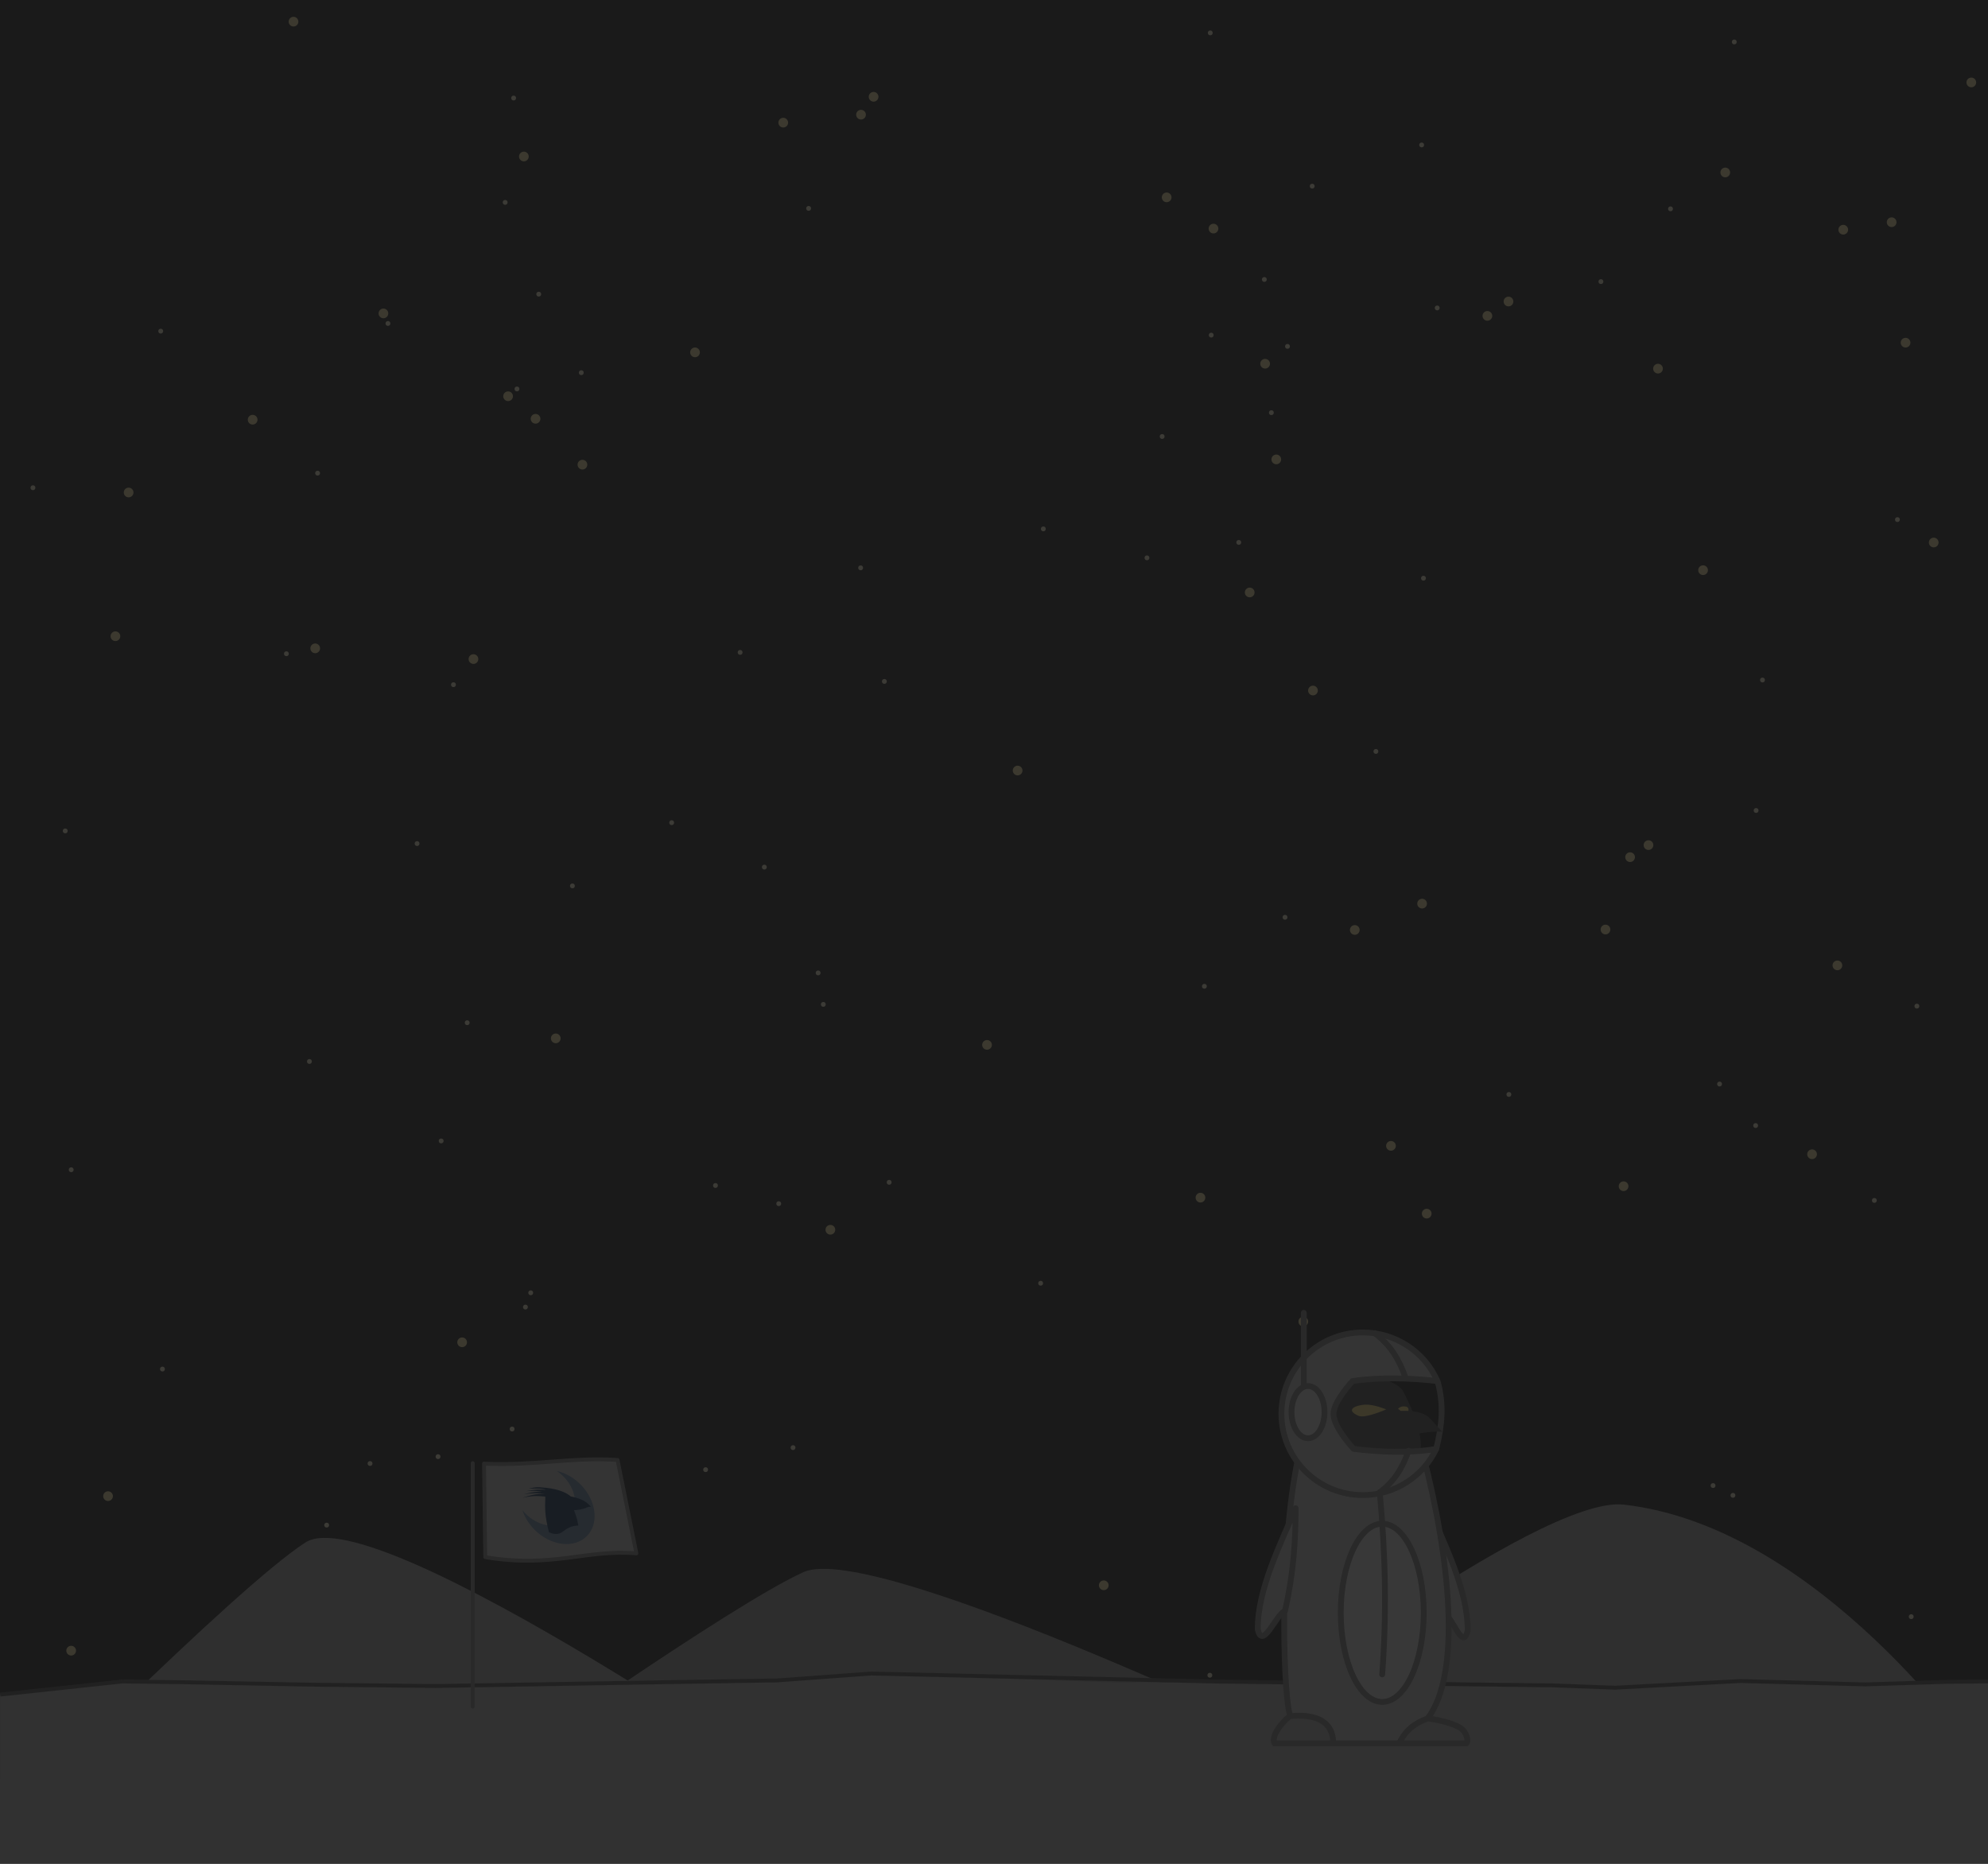 <?xml version="1.0" encoding="UTF-8" standalone="no"?>
<svg
   sodipodi:docname="moon-penguin-01.svg"
   inkscape:version="1.3-dev (9bb0dc3846, 2022-07-20)"
   id="svg8"
   version="1.1"
   viewBox="0 0 2048 1920"
   height="1920"
   width="2048"
   inkscape:export-filename="../../../../../mnt/work/website/soviet-leftovers/star-logo-01.png"
   inkscape:export-xdpi="96"
   inkscape:export-ydpi="96"
   xml:space="preserve"
   xmlns:inkscape="http://www.inkscape.org/namespaces/inkscape"
   xmlns:sodipodi="http://sodipodi.sourceforge.net/DTD/sodipodi-0.dtd"
   xmlns="http://www.w3.org/2000/svg"
   xmlns:svg="http://www.w3.org/2000/svg"
   xmlns:rdf="http://www.w3.org/1999/02/22-rdf-syntax-ns#"
   xmlns:cc="http://creativecommons.org/ns#"
   xmlns:dc="http://purl.org/dc/elements/1.1/"><defs
     id="defs2"><inkscape:path-effect
       effect="spiro"
       id="path-effect7"
       is_visible="true"
       lpeversion="1" /><inkscape:path-effect
       effect="powerstroke"
       id="path-effect85217"
       is_visible="true"
       lpeversion="1"
       offset_points="4,2.597"
       not_jump="false"
       sort_points="true"
       interpolator_type="CubicBezierJohan"
       interpolator_beta="0.2"
       start_linecap_type="zerowidth"
       linejoin_type="extrp_arc"
       miter_limit="4"
       scale_width="1"
       end_linecap_type="zerowidth" /><inkscape:path-effect
       effect="powerstroke"
       id="path-effect85213"
       is_visible="true"
       lpeversion="1"
       offset_points="4,2.597"
       not_jump="false"
       sort_points="true"
       interpolator_type="CubicBezierJohan"
       interpolator_beta="0.2"
       start_linecap_type="zerowidth"
       linejoin_type="extrp_arc"
       miter_limit="4"
       scale_width="1"
       end_linecap_type="zerowidth" /><inkscape:path-effect
       effect="powerstroke"
       id="path-effect85209"
       is_visible="true"
       lpeversion="1"
       offset_points="5,2.597"
       not_jump="false"
       sort_points="true"
       interpolator_type="CubicBezierJohan"
       interpolator_beta="0.2"
       start_linecap_type="zerowidth"
       linejoin_type="extrp_arc"
       miter_limit="4"
       scale_width="1"
       end_linecap_type="zerowidth" /><inkscape:path-effect
       effect="powerstroke"
       id="path-effect85200"
       is_visible="true"
       lpeversion="1"
       offset_points="0.779,-2.597"
       not_jump="false"
       sort_points="true"
       interpolator_type="CubicBezierJohan"
       interpolator_beta="0.2"
       start_linecap_type="zerowidth"
       linejoin_type="extrp_arc"
       miter_limit="4"
       scale_width="1"
       end_linecap_type="zerowidth" /><inkscape:path-effect
       effect="powerstroke"
       id="path-effect85196"
       is_visible="true"
       lpeversion="1"
       offset_points="0,18.868"
       not_jump="false"
       sort_points="true"
       interpolator_type="CubicBezierJohan"
       interpolator_beta="0.2"
       start_linecap_type="zerowidth"
       linejoin_type="extrp_arc"
       miter_limit="4"
       scale_width="1"
       end_linecap_type="zerowidth" /></defs><sodipodi:namedview
     inkscape:window-maximized="1"
     inkscape:window-y="1"
     inkscape:window-x="37"
     inkscape:window-height="1046"
     inkscape:window-width="2523"
     showborder="false"
     units="px"
     showgrid="false"
     inkscape:document-rotation="0"
     inkscape:current-layer="layer2"
     inkscape:document-units="px"
     inkscape:cy="1499.6631"
     inkscape:cx="1351.8647"
     inkscape:zoom="2.905986"
     inkscape:pageshadow="0"
     inkscape:pageopacity="0.0"
     borderopacity="1.0"
     bordercolor="#666666"
     pagecolor="#ffffff"
     id="base"
     inkscape:showpageshadow="0"
     inkscape:pagecheckerboard="1"
     inkscape:deskcolor="#d1d1d1"
     showguides="true"
     inkscape:lockguides="false" /><g
     id="layer1"
     inkscape:groupmode="layer"
     inkscape:label="Layer 1"
     transform="translate(531.085,884.589)"
     style="display:inline"
     sodipodi:insensitive="true"><rect
       style="fill:#1a1a1a;stroke-width:8;paint-order:stroke fill markers"
       id="rect1"
       width="1920"
       height="2048"
       x="-884.589"
       y="-1516.928"
       transform="rotate(90)" /><circle
       style="fill:#fff6d5;stroke-width:8;paint-order:stroke fill markers"
       id="use119"
       cx="-669.466"
       cy="-1189.848"
       r="2.5"
       transform="rotate(90)" /><circle
       style="fill:#fff6d5;stroke-width:8;paint-order:stroke fill markers"
       id="use122"
       cx="-841.379"
       cy="-1255.529"
       r="2.5"
       transform="rotate(90)" /><circle
       style="fill:#fff6d5;stroke-width:8;paint-order:stroke fill markers"
       id="use123"
       cx="60.356"
       cy="-792.72"
       r="2.5"
       transform="rotate(90)" /><circle
       style="fill:#fff6d5;stroke-width:8;paint-order:stroke fill markers"
       id="use124"
       cx="-110.499"
       cy="-886.343"
       r="2.5"
       transform="rotate(90)" /><circle
       style="fill:#fff6d5;stroke-width:8;paint-order:stroke fill markers"
       id="use125"
       cx="150.076"
       cy="-317.08"
       r="2.5"
       transform="rotate(90)" /><circle
       style="fill:#fff6d5;stroke-width:8;paint-order:stroke fill markers"
       id="use126"
       cx="437.344"
       cy="-540.961"
       r="2.5"
       transform="rotate(90)" /><circle
       style="fill:#fff6d5;stroke-width:8;paint-order:stroke fill markers"
       id="use127"
       cx="131.441"
       cy="-709.646"
       r="2.5"
       transform="rotate(90)" /><circle
       style="fill:#fff6d5;stroke-width:8;paint-order:stroke fill markers"
       id="use128"
       cx="333.377"
       cy="-384.912"
       r="2.5"
       transform="rotate(90)" /><circle
       style="fill:#fff6d5;stroke-width:8;paint-order:stroke fill markers"
       id="use129"
       cx="117.651"
       cy="-311.747"
       r="2.5"
       transform="rotate(90)" /><circle
       style="fill:#fff6d5;stroke-width:8;paint-order:stroke fill markers"
       id="use130"
       cx="355.375"
       cy="-271.156"
       r="2.5"
       transform="rotate(90)" /><circle
       style="fill:#fff6d5;stroke-width:8;paint-order:stroke fill markers"
       id="use131"
       cx="606.681"
       cy="-285.88"
       r="2.5"
       transform="rotate(90)" /><circle
       style="fill:#fff6d5;stroke-width:8;paint-order:stroke fill markers"
       id="use132"
       cx="932.956"
       cy="7.665"
       r="2.5"
       transform="rotate(90)" /><circle
       style="fill:#fff6d5;stroke-width:8;paint-order:stroke fill markers"
       id="use133"
       cx="925.69"
       cy="89.925"
       r="2.5"
       transform="rotate(90)" /><circle
       style="fill:#fff6d5;stroke-width:8;paint-order:stroke fill markers"
       id="use136"
       cx="1027.281"
       cy="215.684"
       r="2.5"
       transform="rotate(90)" /><circle
       style="fill:#fff6d5;stroke-width:8;paint-order:stroke fill markers"
       id="use138"
       cx="780.829"
       cy="-1437.826"
       r="2.5"
       transform="rotate(90)" /><circle
       style="fill:#fff6d5;stroke-width:8;paint-order:stroke fill markers"
       id="use139"
       cx="242.851"
       cy="-1023.336"
       r="2.5"
       transform="rotate(90)" /><circle
       style="fill:#fff6d5;stroke-width:8;paint-order:stroke fill markers"
       id="use140"
       cx="638.138"
       cy="-922.352"
       r="2.5"
       transform="rotate(90)" /><circle
       style="fill:#fff6d5;stroke-width:8;paint-order:stroke fill markers"
       id="use141"
       cx="-309.921"
       cy="-650.491"
       r="2.5"
       transform="rotate(90)" /><circle
       style="fill:#fff6d5;stroke-width:8;paint-order:stroke fill markers"
       id="use142"
       cx="-500.669"
       cy="-67.74"
       r="2.5"
       transform="rotate(90)" /><circle
       style="fill:#fff6d5;stroke-width:8;paint-order:stroke fill markers"
       id="use143"
       cx="-676.111"
       cy="10.684"
       r="2.5"
       transform="rotate(90)" /><circle
       style="fill:#fff6d5;stroke-width:8;paint-order:stroke fill markers"
       id="use144"
       cx="-182.619"
       cy="-379.98"
       r="2.5"
       transform="rotate(90)" /><circle
       style="fill:#fff6d5;stroke-width:8;paint-order:stroke fill markers"
       id="use145"
       cx="-212.513"
       cy="-231.385"
       r="2.5"
       transform="rotate(90)" /><circle
       style="fill:#fff6d5;stroke-width:8;paint-order:stroke fill markers"
       id="use146"
       cx="-581.575"
       cy="-23.926"
       r="2.5"
       transform="rotate(90)" /><circle
       style="fill:#fff6d5;stroke-width:8;paint-order:stroke fill markers"
       id="use147"
       cx="-783.595"
       cy="1.946"
       r="2.5"
       transform="rotate(90)" /><circle
       style="fill:#fff6d5;stroke-width:8;paint-order:stroke fill markers"
       id="use148"
       cx="-483.907"
       cy="-1.494"
       r="2.5"
       transform="rotate(90)" /><circle
       style="fill:#fff6d5;stroke-width:8;paint-order:stroke fill markers"
       id="use149"
       cx="-543.465"
       cy="365.506"
       r="2.5"
       transform="rotate(90)" /><circle
       style="fill:#fff6d5;stroke-width:8;paint-order:stroke fill markers"
       id="use150"
       cx="-551.377"
       cy="131.41"
       r="2.5"
       transform="rotate(90)" /><circle
       style="fill:#fff6d5;stroke-width:8;paint-order:stroke fill markers"
       id="use152"
       cx="-850.71"
       cy="-715.703"
       r="2.5"
       transform="rotate(90)" /><circle
       style="fill:#fff6d5;stroke-width:8;paint-order:stroke fill markers"
       id="use153"
       cx="-735.263"
       cy="-933.488"
       r="2.5"
       transform="rotate(90)" /><circle
       style="fill:#fff6d5;stroke-width:8;paint-order:stroke fill markers"
       id="use154"
       cx="-434.933"
       cy="-666.14"
       r="2.5"
       transform="rotate(90)" /><circle
       style="fill:#fff6d5;stroke-width:8;paint-order:stroke fill markers"
       id="use155"
       cx="-567.36"
       cy="-949.497"
       r="2.5"
       transform="rotate(90)" /><circle
       style="fill:#fff6d5;stroke-width:8;paint-order:stroke fill markers"
       id="use156"
       cx="-594.484"
       cy="-1118.152"
       r="2.5"
       transform="rotate(90)" /><circle
       style="fill:#fff6d5;stroke-width:8;paint-order:stroke fill markers"
       id="use157"
       cx="-325.836"
       cy="-745.071"
       r="2.5"
       transform="rotate(90)" /><circle
       style="fill:#fff6d5;stroke-width:8;paint-order:stroke fill markers"
       id="use158"
       cx="-596.691"
       cy="-771.413"
       r="2.5"
       transform="rotate(90)" /><circle
       style="fill:#fff6d5;stroke-width:8;paint-order:stroke fill markers"
       id="use159"
       cx="-339.752"
       cy="-543.743"
       r="2.5"
       transform="rotate(90)" /><circle
       style="fill:#fff6d5;stroke-width:8;paint-order:stroke fill markers"
       id="use160"
       cx="-299.619"
       cy="-355.533"
       r="2.5"
       transform="rotate(90)" /><circle
       style="fill:#fff6d5;stroke-width:8;paint-order:stroke fill markers"
       id="use161"
       cx="-459.479"
       cy="-778.65"
       r="2.5"
       transform="rotate(90)" /><circle
       style="fill:#fff6d5;stroke-width:8;paint-order:stroke fill markers"
       id="use162"
       cx="-692.823"
       cy="-820.722"
       r="2.5"
       transform="rotate(90)" /><circle
       style="fill:#fff6d5;stroke-width:8;paint-order:stroke fill markers"
       id="use163"
       cx="-527.778"
       cy="-795.269"
       r="2.5"
       transform="rotate(90)" /><circle
       style="fill:#fff6d5;stroke-width:8;paint-order:stroke fill markers"
       id="use164"
       cx="-669.923"
       cy="-301.954"
       r="2.5"
       transform="rotate(90)" /><circle
       style="fill:#fff6d5;stroke-width:8;paint-order:stroke fill markers"
       id="use165"
       cx="-539.354"
       cy="-716.699"
       r="2.5"
       transform="rotate(90)" /><circle
       style="fill:#fff6d5;stroke-width:8;paint-order:stroke fill markers"
       id="use166"
       cx="-184.07"
       cy="-1284.586"
       r="2.5"
       transform="rotate(90)" /><circle
       style="fill:#fff6d5;stroke-width:8;paint-order:stroke fill markers"
       id="use167"
       cx="-349.332"
       cy="-1423.611"
       r="2.5"
       transform="rotate(90)" /><circle
       style="fill:#fff6d5;stroke-width:8;paint-order:stroke fill markers"
       id="use168"
       cx="-288.952"
       cy="-935.334"
       r="2.5"
       transform="rotate(90)" /><circle
       style="fill:#fff6d5;stroke-width:8;paint-order:stroke fill markers"
       id="use170"
       cx="-49.665"
       cy="-1278.031"
       r="2.5"
       transform="rotate(90)" /><circle
       style="fill:#fff6d5;stroke-width:8;paint-order:stroke fill markers"
       id="use171"
       cx="274.89"
       cy="-1277.555"
       r="2.5"
       transform="rotate(90)" /><circle
       style="fill:#fff6d5;stroke-width:8;paint-order:stroke fill markers"
       id="use172"
       cx="232.134"
       cy="-1240.372"
       r="2.5"
       transform="rotate(90)" /><circle
       style="fill:#fff6d5;stroke-width:8;paint-order:stroke fill markers"
       id="use173"
       cx="151.869"
       cy="-1443.645"
       r="2.5"
       transform="rotate(90)" /><circle
       style="fill:#fff6d5;stroke-width:8;paint-order:stroke fill markers"
       id="use181"
       cx="900.643"
       cy="-761.298"
       r="2.5"
       transform="rotate(90)" /><circle
       style="fill:#fff6d5;stroke-width:8;paint-order:stroke fill markers"
       id="use183"
       cx="841.163"
       cy="-715.285"
       r="2.5"
       transform="rotate(90)" /><circle
       style="fill:#fff6d5;stroke-width:8;paint-order:stroke fill markers"
       id="use184"
       cx="902.712"
       cy="-711.052"
       r="2.5"
       transform="rotate(90)" /><circle
       style="fill:#fff6d5;stroke-width:8;paint-order:stroke fill markers"
       id="use185"
       cx="1004.455"
       cy="-444.786"
       r="2.5"
       transform="rotate(90)" /><circle
       style="fill:#fff6d5;stroke-width:8;paint-order:stroke fill markers"
       id="use186"
       cx="629.388"
       cy="-195.821"
       r="2.5"
       transform="rotate(90)" /><circle
       style="fill:#fff6d5;stroke-width:8;paint-order:stroke fill markers"
       id="use190"
       cx="928.268"
       cy="212.553"
       r="2.5"
       transform="rotate(90)" /><circle
       style="fill:#fff6d5;stroke-width:8;paint-order:stroke fill markers"
       id="use191"
       cx="587.527"
       cy="3.524"
       r="2.5"
       transform="rotate(90)" /><circle
       style="fill:#fff6d5;stroke-width:8;paint-order:stroke fill markers"
       id="use192"
       cx="623.044"
       cy="149.877"
       r="2.5"
       transform="rotate(90)" /><circle
       style="fill:#fff6d5;stroke-width:8;paint-order:stroke fill markers"
       id="use193"
       cx="615.979"
       cy="79.813"
       r="2.5"
       transform="rotate(90)" /><circle
       style="fill:#fff6d5;stroke-width:8;paint-order:stroke fill markers"
       id="use194"
       cx="686.512"
       cy="194.551"
       r="2.5"
       transform="rotate(90)" /><circle
       style="fill:#fff6d5;stroke-width:8;paint-order:stroke fill markers"
       id="use195"
       cx="447.18"
       cy="-15.648"
       r="2.5"
       transform="rotate(90)" /><circle
       style="fill:#fff6d5;stroke-width:8;paint-order:stroke fill markers"
       id="use196"
       cx="-28.635"
       cy="463.879"
       r="2.5"
       transform="rotate(90)" /><circle
       style="fill:#fff6d5;stroke-width:8;paint-order:stroke fill markers"
       id="use197"
       cx="-15.582"
       cy="101.429"
       r="2.5"
       transform="rotate(90)" /><circle
       style="fill:#fff6d5;stroke-width:8;paint-order:stroke fill markers"
       id="use198"
       cx="320.432"
       cy="457.739"
       r="2.5"
       transform="rotate(90)" /><circle
       style="fill:#fff6d5;stroke-width:8;paint-order:stroke fill markers"
       id="use201"
       cx="-382.146"
       cy="497.14"
       r="2.5"
       transform="rotate(90)" /><circle
       style="fill:#fff6d5;stroke-width:8;paint-order:stroke fill markers"
       id="use202"
       cx="-211.146"
       cy="236.047"
       r="2.5"
       transform="rotate(90)" /><circle
       style="fill:#fff6d5;stroke-width:8;paint-order:stroke fill markers"
       id="use203"
       cx="-179.254"
       cy="63.937"
       r="2.5"
       transform="rotate(90)" /><circle
       style="fill:#fff6d5;stroke-width:8;paint-order:stroke fill markers"
       id="use204"
       cx="-397.171"
       cy="203.9"
       r="2.5"
       transform="rotate(90)" /><circle
       style="fill:#fff6d5;stroke-width:8;paint-order:stroke fill markers"
       id="use205"
       cx="8.673"
       cy="-256.327"
       r="2.5"
       transform="rotate(90)" /><circle
       style="fill:#fff6d5;stroke-width:8;paint-order:stroke fill markers"
       id="use206"
       cx="-37.117"
       cy="-160.867"
       r="2.5"
       transform="rotate(90)" /><circle
       style="fill:#fff6d5;stroke-width:8;paint-order:stroke fill markers"
       id="use207"
       cx="336.649"
       cy="-205.975"
       r="2.5"
       transform="rotate(90)" /><circle
       style="fill:#fff6d5;stroke-width:8;paint-order:stroke fill markers"
       id="use208"
       cx="28.021"
       cy="-58.609"
       r="2.5"
       transform="rotate(90)" /><circle
       style="fill:#fff6d5;stroke-width:8;paint-order:stroke fill markers"
       id="use209"
       cx="461.892"
       cy="-10.206"
       r="2.5"
       transform="rotate(90)" /><circle
       style="fill:#fff6d5;stroke-width:8;paint-order:stroke fill markers"
       id="use210"
       cx="290.753"
       cy="76.605"
       r="2.5"
       transform="rotate(90)" /><circle
       style="fill:#fff6d5;stroke-width:8;paint-order:stroke fill markers"
       id="use211"
       cx="168.971"
       cy="49.783"
       r="2.5"
       transform="rotate(90)" /><circle
       style="fill:#fff6d5;stroke-width:8;paint-order:stroke fill markers"
       id="use212"
       cx="525.748"
       cy="363.74"
       r="2.5"
       transform="rotate(90)" /><circle
       style="fill:#fff6d5;stroke-width:8;paint-order:stroke fill markers"
       id="use213"
       cx="208.888"
       cy="212.326"
       r="2.5"
       transform="rotate(90)" /><circle
       style="fill:#fff6d5;stroke-width:8;paint-order:stroke fill markers"
       id="use214"
       cx="352.034"
       cy="-1399.841"
       r="2.5"
       transform="rotate(90)" /><circle
       style="fill:#fff6d5;stroke-width:8;paint-order:stroke fill markers"
       id="use216"
       cx="904.16"
       cy="-783.581"
       r="2.5"
       transform="rotate(90)" /><circle
       style="fill:#fff6d5;stroke-width:8;paint-order:stroke fill markers"
       id="use217"
       cx="822.273"
       cy="-1251.671"
       r="2.5"
       transform="rotate(90)" /><circle
       style="fill:#fff6d5;stroke-width:8;paint-order:stroke fill markers"
       id="use218"
       cx="846.485"
       cy="-807.581"
       r="2.5"
       transform="rotate(90)" /><circle
       style="fill:#fff6d5;stroke-width:8;paint-order:stroke fill markers"
       id="use219"
       cx="645.759"
       cy="-1233.669"
       r="2.5"
       transform="rotate(90)" /><circle
       style="fill:#fff6d5;stroke-width:8;paint-order:stroke fill markers"
       id="use220"
       cx="804.308"
       cy="-1127.074"
       r="2.5"
       transform="rotate(90)" /><circle
       style="fill:#fff6d5;stroke-width:8;paint-order:stroke fill markers"
       id="use222"
       cx="655.842"
       cy="-1254.157"
       r="2.5"
       transform="rotate(90)" /><circle
       style="fill:#fff6d5;stroke-width:8;paint-order:stroke fill markers"
       id="use223"
       cx="1000.793"
       cy="-1002.173"
       r="2.5"
       transform="rotate(90)" /><circle
       style="fill:#fff6d5;stroke-width:8;paint-order:stroke fill markers"
       id="use224"
       cx="826.9"
       cy="-935.484"
       r="2.5"
       transform="rotate(90)" /><circle
       style="fill:#fff6d5;stroke-width:8;paint-order:stroke fill markers"
       id="use225"
       cx="937.973"
       cy="-1378.35"
       r="2.5"
       transform="rotate(90)" /><circle
       style="fill:#fff6d5;stroke-width:8;paint-order:stroke fill markers"
       id="use226"
       cx="918.54"
       cy="-909.512"
       r="2.5"
       transform="rotate(90)" /><ellipse
       style="fill:#ffeeaa;stroke-width:8;paint-order:stroke fill markers"
       id="use227"
       cx="297.222"
       cy="-1223.389"
       transform="matrix(0,-1,-1,0,0,0)"
       rx="5"
       ry="5" /><ellipse
       style="fill:#ffeeaa;stroke-width:8;paint-order:stroke fill markers"
       id="use228"
       cx="-476.82"
       cy="-811.552"
       transform="matrix(0,-1,-1,0,0,0)"
       rx="5"
       ry="5" /><ellipse
       style="fill:#ffeeaa;stroke-width:8;paint-order:stroke fill markers"
       id="use229"
       cx="-656.459"
       cy="-941.38"
       transform="matrix(0,-1,-1,0,0,0)"
       rx="5"
       ry="5" /><ellipse
       style="fill:#ffeeaa;stroke-width:8;paint-order:stroke fill markers"
       id="use230"
       cx="-365.648"
       cy="-938.692"
       transform="matrix(0,-1,-1,0,0,0)"
       rx="5"
       ry="5" /><ellipse
       style="fill:#ffeeaa;stroke-width:8;paint-order:stroke fill markers"
       id="use231"
       cx="-349.171"
       cy="-705.609"
       transform="matrix(0,-1,-1,0,0,0)"
       rx="5"
       ry="5" /><ellipse
       style="fill:#ffeeaa;stroke-width:8;paint-order:stroke fill markers"
       id="use232"
       cx="-709.361"
       cy="-1110.776"
       transform="matrix(0,-1,-1,0,0,0)"
       rx="5"
       ry="5" /><ellipse
       style="fill:#ffeeaa;stroke-width:8;paint-order:stroke fill markers"
       id="use233"
       cx="-748.506"
       cy="-605.988"
       transform="matrix(0,-1,-1,0,0,0)"
       rx="5"
       ry="5" /><ellipse
       style="fill:#ffeeaa;stroke-width:8;paint-order:stroke fill markers"
       id="use235"
       cx="-936.7"
       cy="-833.907"
       transform="matrix(0,-1,-1,0,0,0)"
       rx="5"
       ry="5" /><ellipse
       style="fill:#ffeeaa;stroke-width:8;paint-order:stroke fill markers"
       id="use236"
       cx="-797.309"
       cy="-386.758"
       transform="matrix(0,-1,-1,0,0,0)"
       rx="5"
       ry="5" /><ellipse
       style="fill:#ffeeaa;stroke-width:8;paint-order:stroke fill markers"
       id="use237"
       cx="-498.184"
       cy="54.998"
       transform="matrix(0,-1,-1,0,0,0)"
       rx="5"
       ry="5" /><ellipse
       style="fill:#ffeeaa;stroke-width:8;paint-order:stroke fill markers"
       id="use238"
       cx="-382.257"
       cy="-324.352"
       transform="matrix(0,-1,-1,0,0,0)"
       rx="5"
       ry="5" /><ellipse
       style="fill:#ffeeaa;stroke-width:8;paint-order:stroke fill markers"
       id="use239"
       cx="-191.8"
       cy="-485.735"
       transform="matrix(0,-1,-1,0,0,0)"
       rx="5"
       ry="5" /><ellipse
       style="fill:#ffeeaa;stroke-width:8;paint-order:stroke fill markers"
       id="use240"
       cx="205.652"
       cy="43.337"
       transform="matrix(0,-1,-1,0,0,0)"
       rx="5"
       ry="5" /><ellipse
       style="fill:#ffeeaa;stroke-width:8;paint-order:stroke fill markers"
       id="use241"
       cx="-185.091"
       cy="-41.453"
       transform="matrix(0,-1,-1,0,0,0)"
       rx="5"
       ry="5" /><ellipse
       style="fill:#ffeeaa;stroke-width:8;paint-order:stroke fill markers"
       id="use242"
       cx="476.399"
       cy="7.647"
       transform="matrix(0,-1,-1,0,0,0)"
       rx="5"
       ry="5" /><ellipse
       style="fill:#ffeeaa;stroke-width:8;paint-order:stroke fill markers"
       id="use243"
       cx="405.923"
       cy="-68.928"
       transform="matrix(0,-1,-1,0,0,0)"
       rx="5"
       ry="5" /><ellipse
       style="fill:#ffeeaa;stroke-width:8;paint-order:stroke fill markers"
       id="use244"
       cx="377.243"
       cy="398.573"
       transform="matrix(0,-1,-1,0,0,0)"
       rx="5"
       ry="5" /><ellipse
       style="fill:#ffeeaa;stroke-width:8;paint-order:stroke fill markers"
       id="use245"
       cx="229.169"
       cy="412.171"
       transform="matrix(0,-1,-1,0,0,0)"
       rx="5"
       ry="5" /><ellipse
       style="fill:#ffeeaa;stroke-width:8;paint-order:stroke fill markers"
       id="use246"
       cx="216.695"
       cy="206.36"
       transform="matrix(0,-1,-1,0,0,0)"
       rx="5"
       ry="5" /><ellipse
       style="fill:#ffeeaa;stroke-width:8;paint-order:stroke fill markers"
       id="use247"
       cx="453.165"
       cy="-20.628"
       transform="matrix(0,-1,-1,0,0,0)"
       rx="5"
       ry="5" /><ellipse
       style="fill:#ffeeaa;stroke-width:8;paint-order:stroke fill markers"
       id="use248"
       cx="561.728"
       cy="136.079"
       transform="matrix(0,-1,-1,0,0,0)"
       rx="5"
       ry="5" /><ellipse
       style="fill:#ffeeaa;stroke-width:8;paint-order:stroke fill markers"
       id="use249"
       cx="862.279"
       cy="228.719"
       transform="matrix(0,-1,-1,0,0,0)"
       rx="5"
       ry="5" /><ellipse
       style="fill:#ffeeaa;stroke-width:8;paint-order:stroke fill markers"
       id="use250"
       cx="452.229"
       cy="270.814"
       transform="matrix(0,-1,-1,0,0,0)"
       rx="5"
       ry="5" /><ellipse
       style="fill:#ffeeaa;stroke-width:8;paint-order:stroke fill markers"
       id="use251"
       cx="723.362"
       cy="-8.603"
       transform="matrix(0,-1,-1,0,0,0)"
       rx="5"
       ry="5" /><ellipse
       style="fill:#ffeeaa;stroke-width:8;paint-order:stroke fill markers"
       id="use253"
       cx="758.233"
       cy="-275.8"
       transform="matrix(0,-1,-1,0,0,0)"
       rx="5"
       ry="5" /><ellipse
       style="fill:#ffeeaa;stroke-width:8;paint-order:stroke fill markers"
       id="use254"
       cx="649.107"
       cy="-719.031"
       transform="matrix(0,-1,-1,0,0,0)"
       rx="5"
       ry="5" /><ellipse
       style="fill:#ffeeaa;stroke-width:8;paint-order:stroke fill markers"
       id="use256"
       cx="784.886"
       cy="-368.876"
       transform="matrix(0,-1,-1,0,0,0)"
       rx="5"
       ry="5" /><ellipse
       style="fill:#ffeeaa;stroke-width:8;paint-order:stroke fill markers"
       id="use257"
       cx="681.275"
       cy="-670.788"
       transform="matrix(0,-1,-1,0,0,0)"
       rx="5"
       ry="5" /><ellipse
       style="fill:#ffeeaa;stroke-width:8;paint-order:stroke fill markers"
       id="use259"
       cx="766.455"
       cy="-355.918"
       transform="matrix(0,-1,-1,0,0,0)"
       rx="5"
       ry="5" /><ellipse
       style="fill:#ffeeaa;stroke-width:8;paint-order:stroke fill markers"
       id="use260"
       cx="90.819"
       cy="-517.259"
       transform="matrix(0,-1,-1,0,0,0)"
       rx="5"
       ry="5" /><ellipse
       style="fill:#ffeeaa;stroke-width:8;paint-order:stroke fill markers"
       id="use261"
       cx="521.599"
       cy="-184.91"
       transform="matrix(0,-1,-1,0,0,0)"
       rx="5"
       ry="5" /><ellipse
       style="fill:#ffeeaa;stroke-width:8;paint-order:stroke fill markers"
       id="use262"
       cx="274.272"
       cy="-756.337"
       transform="matrix(0,-1,-1,0,0,0)"
       rx="5"
       ry="5" /><ellipse
       style="fill:#ffeeaa;stroke-width:8;paint-order:stroke fill markers"
       id="use263"
       cx="411.334"
       cy="-783.73"
       transform="matrix(0,-1,-1,0,0,0)"
       rx="5"
       ry="5" /><ellipse
       style="fill:#ffeeaa;stroke-width:8;paint-order:stroke fill markers"
       id="use264"
       cx="173.237"
       cy="-821.511"
       transform="matrix(0,-1,-1,0,0,0)"
       rx="5"
       ry="5" /><ellipse
       style="fill:#ffeeaa;stroke-width:8;paint-order:stroke fill markers"
       id="use265"
       cx="-73.405"
       cy="-864.591"
       transform="matrix(0,-1,-1,0,0,0)"
       rx="5"
       ry="5" /><ellipse
       style="fill:#ffeeaa;stroke-width:8;paint-order:stroke fill markers"
       id="use266"
       cx="14.005"
       cy="-1167.146"
       transform="matrix(0,-1,-1,0,0,0)"
       rx="5"
       ry="5" /><ellipse
       style="fill:#ffeeaa;stroke-width:8;paint-order:stroke fill markers"
       id="use267"
       cx="-46.288"
       cy="-933.943"
       transform="matrix(0,-1,-1,0,0,0)"
       rx="5"
       ry="5" /><ellipse
       style="fill:#ffeeaa;stroke-width:8;paint-order:stroke fill markers"
       id="use268"
       cx="1.59"
       cy="-1148.205"
       transform="matrix(0,-1,-1,0,0,0)"
       rx="5"
       ry="5" /><ellipse
       style="fill:#ffeeaa;stroke-width:8;paint-order:stroke fill markers"
       id="use269"
       cx="-295.804"
       cy="-901.86"
       transform="matrix(0,-1,-1,0,0,0)"
       rx="5"
       ry="5" /><ellipse
       style="fill:#ffeeaa;stroke-width:8;paint-order:stroke fill markers"
       id="use270"
       cx="-304.452"
       cy="-1335.681"
       transform="matrix(0,-1,-1,0,0,0)"
       rx="5"
       ry="5" /><ellipse
       style="fill:#ffeeaa;stroke-width:8;paint-order:stroke fill markers"
       id="use271"
       cx="-337.403"
       cy="-1141.496"
       transform="matrix(0,-1,-1,0,0,0)"
       rx="5"
       ry="5" /><ellipse
       style="fill:#ffeeaa;stroke-width:8;paint-order:stroke fill markers"
       id="use272"
       cx="-72.962"
       cy="-1122.858"
       transform="matrix(0,-1,-1,0,0,0)"
       rx="5"
       ry="5" /><ellipse
       style="fill:#ffeeaa;stroke-width:8;paint-order:stroke fill markers"
       id="use273"
       cx="-109.903"
       cy="-1361.773"
       transform="matrix(0,-1,-1,0,0,0)"
       rx="5"
       ry="5" /><ellipse
       style="fill:#ffeeaa;stroke-width:8;paint-order:stroke fill markers"
       id="use275"
       cx="-815.843"
       cy="457.774"
       transform="matrix(0,-1,-1,0,0,0)"
       rx="5"
       ry="5" /><ellipse
       style="fill:#ffeeaa;stroke-width:8;paint-order:stroke fill markers"
       id="use277"
       cx="-656.667"
       cy="419.779"
       transform="matrix(0,-1,-1,0,0,0)"
       rx="5"
       ry="5" /><ellipse
       style="fill:#ffeeaa;stroke-width:8;paint-order:stroke fill markers"
       id="use278"
       cx="-1015.874"
       cy="350.47"
       transform="matrix(0,-1,-1,0,0,0)"
       rx="5"
       ry="5" /><ellipse
       style="fill:#ffeeaa;stroke-width:8;paint-order:stroke fill markers"
       id="use281"
       cx="-762.925"
       cy="191.804"
       transform="matrix(0,-1,-1,0,0,0)"
       rx="5"
       ry="5" /><ellipse
       style="fill:#ffeeaa;stroke-width:8;paint-order:stroke fill markers"
       id="use288"
       cx="655.667"
       cy="-1417.639"
       transform="matrix(0,-1,-1,0,0,0)"
       rx="5"
       ry="5" /><ellipse
       style="fill:#ffeeaa;stroke-width:8;paint-order:stroke fill markers"
       id="use290"
       cx="706.923"
       cy="-1246.249"
       transform="matrix(0,-1,-1,0,0,0)"
       rx="5"
       ry="5" /><ellipse
       style="fill:#ffeeaa;stroke-width:8;paint-order:stroke fill markers"
       id="use291"
       cx="799.659"
       cy="-1499.728"
       transform="matrix(0,-1,-1,0,0,0)"
       rx="5"
       ry="5" /><ellipse
       style="fill:#ffeeaa;stroke-width:8;paint-order:stroke fill markers"
       id="use292"
       cx="573.975"
       cy="-1022.931"
       transform="matrix(0,-1,-1,0,0,0)"
       rx="5"
       ry="5" /><ellipse
       style="fill:#ffeeaa;stroke-width:8;paint-order:stroke fill markers"
       id="use293"
       cx="531.572"
       cy="-1431.997"
       transform="matrix(0,-1,-1,0,0,0)"
       rx="5"
       ry="5" /><ellipse
       style="fill:#ffeeaa;stroke-width:8;paint-order:stroke fill markers"
       id="use294"
       cx="559.185"
       cy="-1001.201"
       transform="matrix(0,-1,-1,0,0,0)"
       rx="5"
       ry="5" /><ellipse
       style="fill:#ffeeaa;stroke-width:8;paint-order:stroke fill markers"
       id="use295"
       cx="647.963"
       cy="-1367.796"
       transform="matrix(0,-1,-1,0,0,0)"
       rx="5"
       ry="5" /><ellipse
       style="fill:#ffeeaa;stroke-width:8;paint-order:stroke fill markers"
       id="use296"
       cx="504.823"
       cy="-1176.965"
       transform="matrix(0,-1,-1,0,0,0)"
       rx="5"
       ry="5" /><ellipse
       style="fill:#ffeeaa;stroke-width:8;paint-order:stroke fill markers"
       id="use297"
       cx="325.718"
       cy="-1460.998"
       transform="matrix(0,-1,-1,0,0,0)"
       rx="5"
       ry="5" /><ellipse
       style="fill:#ffeeaa;stroke-width:8;paint-order:stroke fill markers"
       id="use298"
       cx="509.891"
       cy="-772.218"
       transform="matrix(0,-1,-1,0,0,0)"
       rx="5"
       ry="5" /></g><g
     inkscape:groupmode="layer"
     id="layer2"
     inkscape:label="Layer 2"
     style="display:inline"
     transform="translate(423.457,834.787)"><path
       style="display:inline;fill:#999999;fill-opacity:1;stroke:none;stroke-width:8;stroke-linecap:round;stroke-linejoin:round;stroke-opacity:1;paint-order:normal"
       d="m -23.943,942.654 867.472,-11.819 c 0,0 -472.023,-229.598 -546.845,-195.919 -74.822,33.678 -320.627,207.739 -320.627,207.739 z"
       id="path22"
       transform="translate(107.628,49.802)" /><path
       style="display:inline;fill:#a6a6a6;fill-opacity:1;stroke:none;stroke-width:8;stroke-linecap:round;stroke-linejoin:round;stroke-opacity:1;paint-order:normal"
       d="m -530.958,996.646 850.752,-16.626 c 0,0 -462.925,-322.977 -536.305,-275.602 -73.38,47.376 -314.447,292.228 -314.447,292.228 z"
       id="path20"
       transform="translate(107.628,49.802)" /><path
       style="display:inline;fill:#a6a6a6;fill-opacity:1;stroke:none;stroke-width:8;stroke-linecap:round;stroke-linejoin:round;stroke-opacity:1;paint-order:normal"
       d="m 1506.566,925.714 -768.768,-25.071 c 0,0 315.42,-245.224 403.92,-235.238 202.49,22.848 364.848,260.309 364.848,260.309 z"
       id="path21"
       sodipodi:nodetypes="ccsc"
       transform="translate(107.628,49.802)" /><path
       id="rect19"
       style="display:inline;fill:#b2b2b2;fill-opacity:1;stroke-width:8;stroke-linecap:round;stroke-linejoin:round"
       d="m -423.444,910.872 125.835,-15.139 129.326,1.671 130.506,3.251 125.775,-0.42 127.425,-3.541 129.296,-0.02 128.775,-8.072 124.684,5.241 130.25,4.631 128.804,-1.36 128.644,1.851 126.593,-1.54 127.685,4.741 129.155,-6.882 128.459,3.481 126.788,-1.426 10e-5,187.874 -2048.013,-2e-4 z"
       sodipodi:nodetypes="cccccccccccccccccccc" /><path
       style="display:inline;fill:none;fill-opacity:1;stroke:#4d4d4d;stroke-width:4;stroke-linecap:butt;stroke-linejoin:round;stroke-dasharray:none;stroke-opacity:1;paint-order:normal"
       d="m -423.244,910.872 126.085,-13.502 64.463,0.835 129.916,2.461 128.14,1.415 224.214,-3.756 127.407,-2.022 96.763,-7.106 353.532,8.225 94.529,1.213 127.619,1.196 127.139,1.6 63.843,2.371 129.155,-6.882 64.23,1.74 64.23,1.74 53.612,-1.681 29.928,-0.938 42.998,-0.444"
       id="path23"
       sodipodi:nodetypes="ccccccccccccccccccc" /><g
       id="g2"
       style="stroke-width:4;stroke-dasharray:none"><path
         style="display:inline;fill:#ffe680;fill-opacity:1;stroke:#808080;stroke-width:4;stroke-linecap:round;stroke-linejoin:round;stroke-opacity:1;paint-order:normal;stroke-dasharray:none"
         d="M 63.522,923.268 V 672.49"
         id="path15" /><g
         id="g1"
         transform="translate(4)"
         style="stroke-width:4;stroke-dasharray:none"><path
           id="rect15"
           style="display:inline;fill:#cccccc;stroke:#808080;stroke-width:4;stroke-linecap:round;stroke-linejoin:round;stroke-dasharray:none"
           d="m 71.194,673.012 c 53.339,2.354 90.061,-6.919 137.531,-3.794 l 19.411,96.203 c -52.408,-4.336 -85.845,15.432 -155.683,3.89 z"
           sodipodi:nodetypes="ccccc" /><g
           id="g15"
           transform="matrix(0.454,0.029,0.075,0.459,90.671,491.309)"
           style="display:inline;stroke-width:8.811;stroke-dasharray:none"><path
             style="fill:#698aaf;fill-opacity:1;stroke:none;stroke-width:8.811;stroke-linecap:butt;stroke-linejoin:bevel;stroke-miterlimit:4;stroke-dasharray:none;stroke-opacity:1;paint-order:markers fill stroke"
             d="m 54.424,408.822 a 68.788,67.486 44.793 0 1 10.799,8.743 68.788,67.486 44.793 0 1 0.937,96.354 68.788,67.486 44.793 0 1 -96.367,-0.905 68.788,67.486 44.793 0 1 -8.729,-10.639 83.614,82.031 44.793 0 0 23.64,46.109 83.614,82.031 44.793 0 0 117.137,1.1 83.614,82.031 44.793 0 0 -1.138,-117.12 83.614,82.031 44.793 0 0 -46.278,-23.641 z"
             id="path1924"
             inkscape:connector-curvature="0"
             inkscape:export-filename="/home/trevor/longterm/lunar/lunar-website/assets/images/icon-01.png"
             inkscape:export-xdpi="96"
             inkscape:export-ydpi="96" /><path
             inkscape:export-ydpi="96"
             inkscape:export-xdpi="96"
             inkscape:export-filename="/home/trevor/longterm/lunar/lunar-website/assets/images/icon-01.png"
             sodipodi:nodetypes="cccccccccccccccscc"
             d="m 11.164,448.218 c -11.272,-0.038 -17.975,2.04 -27.641,4.653 21.745,-1.904 32.233,-2.013 38.921,0.388 -12.934,-0.366 -22.126,0.181 -46.553,5.897 16.887,-2.317 25.603,-2.29 38.074,-1.657 -14.021,0.897 -25.2,3.115 -43.677,9.002 22.424,-4.895 34.661,-4.857 48.642,-4.541 -14.88,1.181 -29.778,3.634 -53.209,12.854 27.538,-7.959 39.506,-6.24 53.005,-6.247 -0.938,1.356 0.631,-1.689 0,0 -5.951,28.772 -8.262,44.702 -5.029,80.415 31.25,12.084 32.852,-16.417 69.958,-19.499 -0.869,-20.948 -0.539,-15.382 -4.281,-34.511 8.268,0.201 22.224,-4.373 22.224,-4.373 6.837,-1.729 7.024,-4.632 17.687,-5.628 0,0 -5.224,-8.494 -16.307,-13.714 -4.143,-1.951 -13.39,-4.959 -25.808,-6.79 C 59.414,448.735 27.127,448.367 11.164,448.218 Z"
             style="fill:#0d3059;fill-opacity:1;stroke:none;stroke-width:8.811;stroke-linecap:square;stroke-miterlimit:4;stroke-dasharray:none;stroke-opacity:1;paint-order:stroke fill markers"
             id="path1934" /></g></g></g><g
       id="g3"
       transform="matrix(0.581,0,0,0.58,624.277,442.02)"
       style="stroke-width:10.337;stroke-dasharray:none;paint-order:markers fill stroke"><path
         style="display:inline;fill:none;stroke:#808080;stroke-width:10.337;stroke-linecap:round;paint-order:markers fill stroke;stroke-dasharray:none"
         d="m 638.701,204.456 c 10.613,40.202 7.169,75.95 -2.448,115.297"
         id="path16"
         sodipodi:nodetypes="cc"
         inkscape:transform-center-x="-2.6438717"
         inkscape:transform-center-y="62.150922"
         transform="translate(107.628,49.802)" /><path
         style="display:inline;fill:#cccccc;fill-opacity:1;stroke:#808080;stroke-width:10.337;stroke-linecap:round;stroke-dasharray:none;paint-order:markers fill stroke"
         d="m 624.271,429.73 c 25.562,61.096 68.051,144.585 67.045,215.507 -8.513,36.949 -26.531,-25.049 -42.232,-31.202 z"
         id="path11"
         sodipodi:nodetypes="cccc"
         transform="translate(107.628,49.802)" /><path
         id="path9"
         style="display:inline;fill:#cccccc;fill-opacity:1;stroke:#808080;stroke-width:10.337;stroke-linecap:round;stroke-dasharray:none;stroke-opacity:1;paint-order:markers fill stroke"
         d="m 391.66,334.351 c -37.397,171.934 -26.028,448.939 -14.096,462.377 1.736,10.73 56.436,42.881 75.314,48.426 h 28.516 88.603 c 24.693,-17.29 50.628,-44.426 50.628,-44.426 60.427,-81.098 39.08,-284.777 -7.772,-466.377 z"
         sodipodi:nodetypes="cccccccc"
         transform="translate(107.628,49.802)" /><path
         style="display:inline;fill:#b3b3b3;fill-opacity:1;stroke:#808080;stroke-width:10.337;stroke-linecap:round;stroke-dasharray:none;paint-order:markers fill stroke"
         d="m 569.998,845.154 119.049,-10e-6 c 5.233,-5.22 -1.385,-20.501 -8.404,-25.758 -10.296,-7.712 -29.641,-13.656 -60.017,-18.668 -28.29,11.019 -41.115,24.559 -50.628,44.426 z"
         id="path13"
         sodipodi:nodetypes="ccscc"
         transform="translate(107.628,49.802)" /><path
         style="display:inline;fill:#4d4d4d;fill-opacity:1;stroke:none;stroke-width:10.337;stroke-linecap:round;stroke-dasharray:none;paint-order:markers fill stroke"
         d="m 418.449,250.48 c 32.9,-67.939 134.892,-64.271 157.716,-31.796 131.633,248.88 -184.505,115.667 -157.716,31.796 z"
         id="path85746"
         sodipodi:nodetypes="ccc"
         transform="translate(107.628,49.802)" /><path
         style="display:inline;fill:#ffe680;stroke:none;stroke-width:10.337;stroke-linecap:round;stroke-dasharray:none;paint-order:markers fill stroke"
         d="m 546.785,252.104 c 0,0 -37.208,16.701 -49.214,11.284 -24.217,-10.927 -4.803,-18.582 11.763,-19.762 16.401,-0.692 37.45,8.479 37.45,8.479 z"
         id="path85756"
         sodipodi:nodetypes="cscc"
         transform="translate(107.628,49.802)" /><path
         style="display:inline;fill:#ffe680;stroke:none;stroke-width:10.337;stroke-linecap:round;stroke-dasharray:none;paint-order:markers fill stroke"
         d="m 568.036,251.104 c 0,0 3.961,-5.898 13.754,-3.988 8.293,1.617 3.905,12.689 0.189,12.745 -3.323,0.05 -13.944,-8.758 -13.944,-8.758 z"
         id="path85758"
         sodipodi:nodetypes="cssc"
         transform="translate(107.628,49.802)" /><path
         id="path4"
         style="display:inline;fill:#cccccc;fill-opacity:1;stroke:#808080;stroke-width:10.337;stroke-linecap:round;stroke-linejoin:round;paint-order:markers fill stroke;stroke-dasharray:none"
         d="m 505.621,115.407 c -79.772,3.4e-4 -144.439,64.668 -144.44,144.44 -5.5e-4,79.772 64.667,144.441 144.44,144.441 55.529,-0.072 106.1,-31.971 130.084,-82.053 -46.763,8.229 -104.626,5.429 -146.547,-0.033 0,0 -35.742,-38.079 -35.742,-61.907 0,-22.51 33.765,-58.482 33.765,-58.482 45.22,-7.33 105.441,-5.554 150.661,-0.005 -23.029,-52.482 -74.909,-86.383 -132.221,-86.401 z"
         sodipodi:nodetypes="sscccsccss"
         transform="translate(107.628,49.802)" /><ellipse
         style="display:inline;fill:#e6e6e6;fill-opacity:1;stroke:#808080;stroke-width:10.337;stroke-linecap:round;stroke-linejoin:round;stroke-opacity:1;paint-order:markers fill stroke;stroke-dasharray:none"
         id="path17"
         cx="539.923"
         cy="613.359"
         rx="73.57"
         ry="158.289"
         transform="translate(107.628,49.802)" /><path
         style="display:inline;fill:none;stroke:#808080;stroke-width:10.337;stroke-linecap:round;paint-order:markers fill stroke;stroke-dasharray:none"
         d="m 535.484,399.132 c 25.956,-18.822 41.033,-44.591 51.05,-73.591"
         id="path5"
         sodipodi:nodetypes="cc"
         transform="translate(107.628,49.802)" /><path
         style="display:inline;fill:none;stroke:#808080;stroke-width:10.337;stroke-linecap:round;paint-order:markers fill stroke;stroke-dasharray:none"
         d="m 526.235,116.649 c 27.82,20.094 43.98,47.603 54.717,78.561"
         id="path6"
         sodipodi:nodetypes="cc"
         transform="translate(107.628,49.802)" /><path
         style="display:inline;fill:#b3b3b3;fill-opacity:1;stroke:#808080;stroke-width:10.337;stroke-linecap:round;stroke-dasharray:none;paint-order:markers fill stroke"
         d="m 452.878,845.154 -103.86,-10e-6 c -8.567,-13.771 21.356,-46.589 28.546,-48.426 61.259,-5.579 75.982,22.919 75.314,48.426 z"
         id="path14"
         sodipodi:nodetypes="cccc"
         transform="translate(107.628,49.802)" /><path
         style="display:inline;fill:#cccccc;fill-opacity:1;stroke:#808080;stroke-width:10.337;stroke-linecap:round;stroke-linejoin:round;stroke-dasharray:none;paint-order:markers fill stroke"
         d="m 386.321,427.594 c -25.562,61.096 -68.051,144.585 -67.045,215.507 8.513,36.949 32.531,-27.049 48.232,-33.202 15.088,-65.855 18.909,-125.21 18.814,-182.305 z"
         id="path12"
         sodipodi:nodetypes="cccc"
         transform="translate(107.628,49.802)" /><path
         style="display:inline;fill:#e6e6e6;fill-opacity:1;stroke:#808080;stroke-width:10.337;stroke-linecap:round;stroke-linejoin:round;stroke-opacity:1;paint-order:markers fill stroke;stroke-dasharray:none"
         d="M 400.829,237.185 V 80.591"
         id="path19"
         transform="translate(107.628,49.802)" /><path
         style="display:inline;fill:none;stroke:#808080;stroke-width:10.337;stroke-linecap:round;stroke-opacity:1;paint-order:markers fill stroke;stroke-dasharray:none"
         d="m 539.832,722.816 c 8.047,-108.514 6.12,-209.575 -4.348,-323.684"
         id="path7"
         sodipodi:nodetypes="cc"
         transform="translate(107.628,49.802)" /><ellipse
         style="display:inline;fill:#e6e6e6;fill-opacity:1;stroke:#808080;stroke-width:10.337;stroke-linecap:round;stroke-linejoin:round;stroke-opacity:1;paint-order:markers fill stroke;stroke-dasharray:none"
         id="path18"
         cx="408.307"
         cy="256.944"
         rx="29.279"
         ry="46.364"
         transform="translate(107.628,49.802)" /><path
         style="display:inline;fill:#4d4d4d;fill-opacity:1;stroke:none;stroke-width:10.337;stroke-linecap:round;stroke-dasharray:none;paint-order:markers fill stroke"
         d="m 557.777,256.166 c 0,0 48.067,-8.025 66.532,11.79 l 22.306,23.938 c -43.786,-3.034 -56.17,16.288 -99.056,-9.343 -6.458,-16.785 2.452,-13.349 10.218,-26.385 z"
         id="path85748"
         sodipodi:nodetypes="csccc"
         transform="translate(107.628,49.802)" /></g><rect
       style="display:inline;fill:#1a1a1a;fill-opacity:0.85;stroke-width:8;paint-order:stroke fill markers"
       id="rect2"
       width="2048"
       height="1920"
       x="-423.457"
       y="-834.787" /></g></svg>
